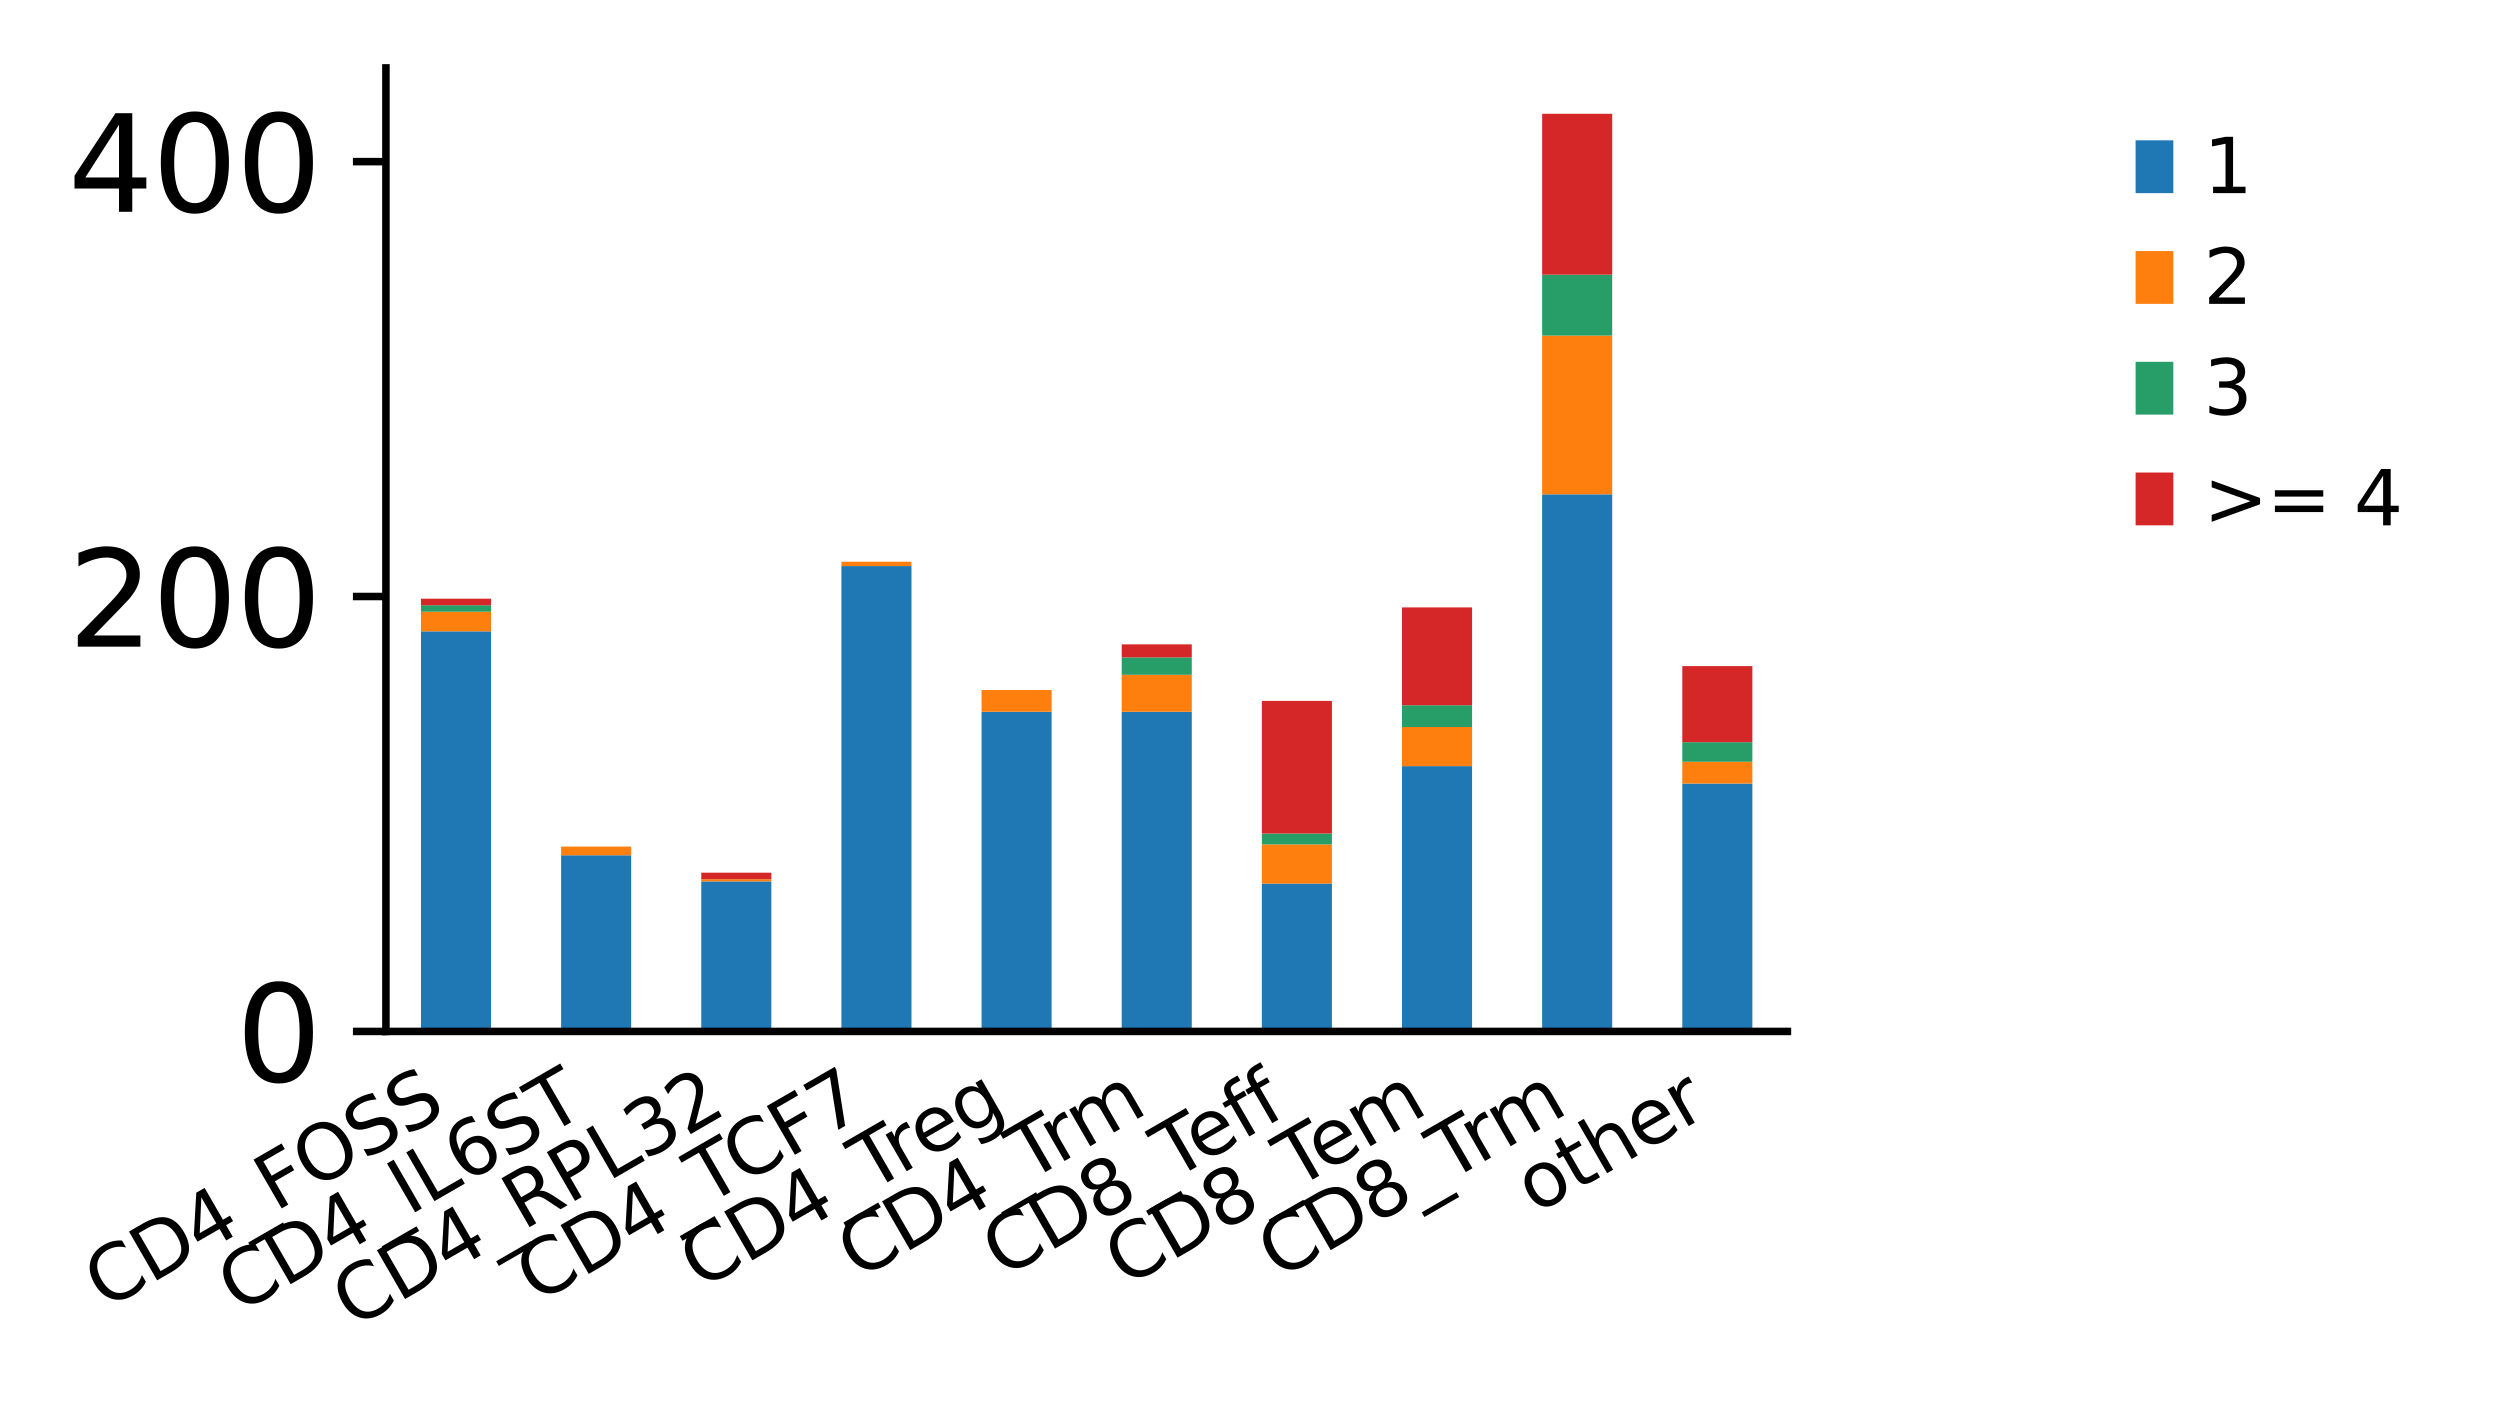 <?xml version="1.0" encoding="utf-8" standalone="no"?>
<!DOCTYPE svg PUBLIC "-//W3C//DTD SVG 1.1//EN"
  "http://www.w3.org/Graphics/SVG/1.1/DTD/svg11.dtd">
<svg height="149.772pt" version="1.1" viewBox="0 0 265.092 149.772" width="265.092pt" xmlns="http://www.w3.org/2000/svg" xmlns:xlink="http://www.w3.org/1999/xlink">
 <defs>
  <style type="text/css">*{stroke-linecap:butt;stroke-linejoin:round;}</style>
 </defs>
 <g id="figure_1">
  <g id="patch_1">
   <path d="M 0 149.772 
L 265.092 149.772 
L 265.092 0 
L 0 0 
z
" style="fill:#ffffff;"/>
  </g>
  <g id="axes_1">
   <g id="patch_2">
    <path d="M 40.922 109.368 
L 189.53 109.368 
L 189.53 7.2 
L 40.922 7.2 
z
" style="fill:#ffffff;"/>
   </g>
   <g id="patch_3">
    <path clip-path="url(#p669a6eaacf)" d="M 44.638 109.368 
L 52.068 109.368 
L 52.068 66.942 
L 44.638 66.942 
z
" style="fill:#1f77b4;"/>
   </g>
   <g id="patch_4">
    <path clip-path="url(#p669a6eaacf)" d="M 59.498 109.368 
L 66.929 109.368 
L 66.929 90.691 
L 59.498 90.691 
z
" style="fill:#1f77b4;"/>
   </g>
   <g id="patch_5">
    <path clip-path="url(#p669a6eaacf)" d="M 74.359 109.368 
L 81.79 109.368 
L 81.79 93.458 
L 74.359 93.458 
z
" style="fill:#1f77b4;"/>
   </g>
   <g id="patch_6">
    <path clip-path="url(#p669a6eaacf)" d="M 89.22 109.368 
L 96.65 109.368 
L 96.65 60.025 
L 89.22 60.025 
z
" style="fill:#1f77b4;"/>
   </g>
   <g id="patch_7">
    <path clip-path="url(#p669a6eaacf)" d="M 104.081 109.368 
L 111.511 109.368 
L 111.511 75.473 
L 104.081 75.473 
z
" style="fill:#1f77b4;"/>
   </g>
   <g id="patch_8">
    <path clip-path="url(#p669a6eaacf)" d="M 118.942 109.368 
L 126.372 109.368 
L 126.372 75.473 
L 118.942 75.473 
z
" style="fill:#1f77b4;"/>
   </g>
   <g id="patch_9">
    <path clip-path="url(#p669a6eaacf)" d="M 133.803 109.368 
L 141.233 109.368 
L 141.233 93.689 
L 133.803 93.689 
z
" style="fill:#1f77b4;"/>
   </g>
   <g id="patch_10">
    <path clip-path="url(#p669a6eaacf)" d="M 148.663 109.368 
L 156.094 109.368 
L 156.094 81.238 
L 148.663 81.238 
z
" style="fill:#1f77b4;"/>
   </g>
   <g id="patch_11">
    <path clip-path="url(#p669a6eaacf)" d="M 163.524 109.368 
L 170.954 109.368 
L 170.954 52.416 
L 163.524 52.416 
z
" style="fill:#1f77b4;"/>
   </g>
   <g id="patch_12">
    <path clip-path="url(#p669a6eaacf)" d="M 178.385 109.368 
L 185.815 109.368 
L 185.815 83.082 
L 178.385 83.082 
z
" style="fill:#1f77b4;"/>
   </g>
   <g id="patch_13">
    <path clip-path="url(#p669a6eaacf)" d="M 44.638 66.942 
L 52.068 66.942 
L 52.068 64.867 
L 44.638 64.867 
z
" style="fill:#ff7f0e;"/>
   </g>
   <g id="patch_14">
    <path clip-path="url(#p669a6eaacf)" d="M 59.498 90.691 
L 66.929 90.691 
L 66.929 89.769 
L 59.498 89.769 
z
" style="fill:#ff7f0e;"/>
   </g>
   <g id="patch_15">
    <path clip-path="url(#p669a6eaacf)" d="M 74.359 93.458 
L 81.79 93.458 
L 81.79 93.228 
L 74.359 93.228 
z
" style="fill:#ff7f0e;"/>
   </g>
   <g id="patch_16">
    <path clip-path="url(#p669a6eaacf)" d="M 89.22 60.025 
L 96.65 60.025 
L 96.65 59.564 
L 89.22 59.564 
z
" style="fill:#ff7f0e;"/>
   </g>
   <g id="patch_17">
    <path clip-path="url(#p669a6eaacf)" d="M 104.081 75.473 
L 111.511 75.473 
L 111.511 73.168 
L 104.081 73.168 
z
" style="fill:#ff7f0e;"/>
   </g>
   <g id="patch_18">
    <path clip-path="url(#p669a6eaacf)" d="M 118.942 75.473 
L 126.372 75.473 
L 126.372 71.554 
L 118.942 71.554 
z
" style="fill:#ff7f0e;"/>
   </g>
   <g id="patch_19">
    <path clip-path="url(#p669a6eaacf)" d="M 133.803 93.689 
L 141.233 93.689 
L 141.233 89.539 
L 133.803 89.539 
z
" style="fill:#ff7f0e;"/>
   </g>
   <g id="patch_20">
    <path clip-path="url(#p669a6eaacf)" d="M 148.663 81.238 
L 156.094 81.238 
L 156.094 77.087 
L 148.663 77.087 
z
" style="fill:#ff7f0e;"/>
   </g>
   <g id="patch_21">
    <path clip-path="url(#p669a6eaacf)" d="M 163.524 52.416 
L 170.954 52.416 
L 170.954 35.584 
L 163.524 35.584 
z
" style="fill:#ff7f0e;"/>
   </g>
   <g id="patch_22">
    <path clip-path="url(#p669a6eaacf)" d="M 178.385 83.082 
L 185.815 83.082 
L 185.815 80.777 
L 178.385 80.777 
z
" style="fill:#ff7f0e;"/>
   </g>
   <g id="patch_23">
    <path clip-path="url(#p669a6eaacf)" d="M 44.638 64.867 
L 52.068 64.867 
L 52.068 64.175 
L 44.638 64.175 
z
" style="fill:#279e68;"/>
   </g>
   <g id="patch_24">
    <path clip-path="url(#p669a6eaacf)" d="M 59.498 109.368 
L 66.929 109.368 
L 66.929 109.368 
L 59.498 109.368 
z
" style="fill:#279e68;"/>
   </g>
   <g id="patch_25">
    <path clip-path="url(#p669a6eaacf)" d="M 74.359 109.368 
L 81.79 109.368 
L 81.79 109.368 
L 74.359 109.368 
z
" style="fill:#279e68;"/>
   </g>
   <g id="patch_26">
    <path clip-path="url(#p669a6eaacf)" d="M 89.22 109.368 
L 96.65 109.368 
L 96.65 109.368 
L 89.22 109.368 
z
" style="fill:#279e68;"/>
   </g>
   <g id="patch_27">
    <path clip-path="url(#p669a6eaacf)" d="M 104.081 109.368 
L 111.511 109.368 
L 111.511 109.368 
L 104.081 109.368 
z
" style="fill:#279e68;"/>
   </g>
   <g id="patch_28">
    <path clip-path="url(#p669a6eaacf)" d="M 118.942 71.554 
L 126.372 71.554 
L 126.372 69.709 
L 118.942 69.709 
z
" style="fill:#279e68;"/>
   </g>
   <g id="patch_29">
    <path clip-path="url(#p669a6eaacf)" d="M 133.803 89.539 
L 141.233 89.539 
L 141.233 88.386 
L 133.803 88.386 
z
" style="fill:#279e68;"/>
   </g>
   <g id="patch_30">
    <path clip-path="url(#p669a6eaacf)" d="M 148.663 77.087 
L 156.094 77.087 
L 156.094 74.782 
L 148.663 74.782 
z
" style="fill:#279e68;"/>
   </g>
   <g id="patch_31">
    <path clip-path="url(#p669a6eaacf)" d="M 163.524 35.584 
L 170.954 35.584 
L 170.954 29.128 
L 163.524 29.128 
z
" style="fill:#279e68;"/>
   </g>
   <g id="patch_32">
    <path clip-path="url(#p669a6eaacf)" d="M 178.385 80.777 
L 185.815 80.777 
L 185.815 78.701 
L 178.385 78.701 
z
" style="fill:#279e68;"/>
   </g>
   <g id="patch_33">
    <path clip-path="url(#p669a6eaacf)" d="M 44.638 64.175 
L 52.068 64.175 
L 52.068 63.483 
L 44.638 63.483 
z
" style="fill:#d62728;"/>
   </g>
   <g id="patch_34">
    <path clip-path="url(#p669a6eaacf)" d="M 59.498 109.368 
L 66.929 109.368 
L 66.929 109.368 
L 59.498 109.368 
z
" style="fill:#d62728;"/>
   </g>
   <g id="patch_35">
    <path clip-path="url(#p669a6eaacf)" d="M 74.359 93.228 
L 81.79 93.228 
L 81.79 92.536 
L 74.359 92.536 
z
" style="fill:#d62728;"/>
   </g>
   <g id="patch_36">
    <path clip-path="url(#p669a6eaacf)" d="M 89.22 109.368 
L 96.65 109.368 
L 96.65 109.368 
L 89.22 109.368 
z
" style="fill:#d62728;"/>
   </g>
   <g id="patch_37">
    <path clip-path="url(#p669a6eaacf)" d="M 104.081 109.368 
L 111.511 109.368 
L 111.511 109.368 
L 104.081 109.368 
z
" style="fill:#d62728;"/>
   </g>
   <g id="patch_38">
    <path clip-path="url(#p669a6eaacf)" d="M 118.942 69.709 
L 126.372 69.709 
L 126.372 68.326 
L 118.942 68.326 
z
" style="fill:#d62728;"/>
   </g>
   <g id="patch_39">
    <path clip-path="url(#p669a6eaacf)" d="M 133.803 88.386 
L 141.233 88.386 
L 141.233 74.321 
L 133.803 74.321 
z
" style="fill:#d62728;"/>
   </g>
   <g id="patch_40">
    <path clip-path="url(#p669a6eaacf)" d="M 148.663 74.782 
L 156.094 74.782 
L 156.094 64.406 
L 148.663 64.406 
z
" style="fill:#d62728;"/>
   </g>
   <g id="patch_41">
    <path clip-path="url(#p669a6eaacf)" d="M 163.524 29.128 
L 170.954 29.128 
L 170.954 12.065 
L 163.524 12.065 
z
" style="fill:#d62728;"/>
   </g>
   <g id="patch_42">
    <path clip-path="url(#p669a6eaacf)" d="M 178.385 78.701 
L 185.815 78.701 
L 185.815 70.631 
L 178.385 70.631 
z
" style="fill:#d62728;"/>
   </g>
   <g id="matplotlib.axis_1">
    <g id="xtick_1">
     <g id="line2d_1"/>
     <g id="text_1">
      <!-- CD4_FOSS -->
      <g transform="translate(11.13 138.956)rotate(-30)scale(0.08 -0.08)">
       <defs>
        <path d="M 4122 4306 
L 4122 3641 
Q 3803 3938 3442 4084 
Q 3081 4231 2675 4231 
Q 1875 4231 1450 3742 
Q 1025 3253 1025 2328 
Q 1025 1406 1450 917 
Q 1875 428 2675 428 
Q 3081 428 3442 575 
Q 3803 722 4122 1019 
L 4122 359 
Q 3791 134 3420 21 
Q 3050 -91 2638 -91 
Q 1578 -91 968 557 
Q 359 1206 359 2328 
Q 359 3453 968 4101 
Q 1578 4750 2638 4750 
Q 3056 4750 3426 4639 
Q 3797 4528 4122 4306 
z
" id="DejaVuSans-43" transform="scale(0.016)"/>
        <path d="M 1259 4147 
L 1259 519 
L 2022 519 
Q 2988 519 3436 956 
Q 3884 1394 3884 2338 
Q 3884 3275 3436 3711 
Q 2988 4147 2022 4147 
L 1259 4147 
z
M 628 4666 
L 1925 4666 
Q 3281 4666 3915 4102 
Q 4550 3538 4550 2338 
Q 4550 1131 3912 565 
Q 3275 0 1925 0 
L 628 0 
L 628 4666 
z
" id="DejaVuSans-44" transform="scale(0.016)"/>
        <path d="M 2419 4116 
L 825 1625 
L 2419 1625 
L 2419 4116 
z
M 2253 4666 
L 3047 4666 
L 3047 1625 
L 3713 1625 
L 3713 1100 
L 3047 1100 
L 3047 0 
L 2419 0 
L 2419 1100 
L 313 1100 
L 313 1709 
L 2253 4666 
z
" id="DejaVuSans-34" transform="scale(0.016)"/>
        <path d="M 3263 -1063 
L 3263 -1509 
L -63 -1509 
L -63 -1063 
L 3263 -1063 
z
" id="DejaVuSans-5f" transform="scale(0.016)"/>
        <path d="M 628 4666 
L 3309 4666 
L 3309 4134 
L 1259 4134 
L 1259 2759 
L 3109 2759 
L 3109 2228 
L 1259 2228 
L 1259 0 
L 628 0 
L 628 4666 
z
" id="DejaVuSans-46" transform="scale(0.016)"/>
        <path d="M 2522 4238 
Q 1834 4238 1429 3725 
Q 1025 3213 1025 2328 
Q 1025 1447 1429 934 
Q 1834 422 2522 422 
Q 3209 422 3611 934 
Q 4013 1447 4013 2328 
Q 4013 3213 3611 3725 
Q 3209 4238 2522 4238 
z
M 2522 4750 
Q 3503 4750 4090 4092 
Q 4678 3434 4678 2328 
Q 4678 1225 4090 567 
Q 3503 -91 2522 -91 
Q 1538 -91 948 565 
Q 359 1222 359 2328 
Q 359 3434 948 4092 
Q 1538 4750 2522 4750 
z
" id="DejaVuSans-4f" transform="scale(0.016)"/>
        <path d="M 3425 4513 
L 3425 3897 
Q 3066 4069 2747 4153 
Q 2428 4238 2131 4238 
Q 1616 4238 1336 4038 
Q 1056 3838 1056 3469 
Q 1056 3159 1242 3001 
Q 1428 2844 1947 2747 
L 2328 2669 
Q 3034 2534 3370 2195 
Q 3706 1856 3706 1288 
Q 3706 609 3251 259 
Q 2797 -91 1919 -91 
Q 1588 -91 1214 -16 
Q 841 59 441 206 
L 441 856 
Q 825 641 1194 531 
Q 1563 422 1919 422 
Q 2459 422 2753 634 
Q 3047 847 3047 1241 
Q 3047 1584 2836 1778 
Q 2625 1972 2144 2069 
L 1759 2144 
Q 1053 2284 737 2584 
Q 422 2884 422 3419 
Q 422 4038 858 4394 
Q 1294 4750 2059 4750 
Q 2388 4750 2728 4690 
Q 3069 4631 3425 4513 
z
" id="DejaVuSans-53" transform="scale(0.016)"/>
       </defs>
       <use xlink:href="#DejaVuSans-43"/>
       <use x="69.824" xlink:href="#DejaVuSans-44"/>
       <use x="146.826" xlink:href="#DejaVuSans-34"/>
       <use x="210.449" xlink:href="#DejaVuSans-5f"/>
       <use x="260.449" xlink:href="#DejaVuSans-46"/>
       <use x="317.969" xlink:href="#DejaVuSans-4f"/>
       <use x="396.68" xlink:href="#DejaVuSans-53"/>
       <use x="460.156" xlink:href="#DejaVuSans-53"/>
      </g>
     </g>
    </g>
    <g id="xtick_2">
     <g id="line2d_2"/>
     <g id="text_2">
      <!-- CD4_IL6ST -->
      <g transform="translate(25.284 139.364)rotate(-30)scale(0.08 -0.08)">
       <defs>
        <path d="M 628 4666 
L 1259 4666 
L 1259 0 
L 628 0 
L 628 4666 
z
" id="DejaVuSans-49" transform="scale(0.016)"/>
        <path d="M 628 4666 
L 1259 4666 
L 1259 531 
L 3531 531 
L 3531 0 
L 628 0 
L 628 4666 
z
" id="DejaVuSans-4c" transform="scale(0.016)"/>
        <path d="M 2113 2584 
Q 1688 2584 1439 2293 
Q 1191 2003 1191 1497 
Q 1191 994 1439 701 
Q 1688 409 2113 409 
Q 2538 409 2786 701 
Q 3034 994 3034 1497 
Q 3034 2003 2786 2293 
Q 2538 2584 2113 2584 
z
M 3366 4563 
L 3366 3988 
Q 3128 4100 2886 4159 
Q 2644 4219 2406 4219 
Q 1781 4219 1451 3797 
Q 1122 3375 1075 2522 
Q 1259 2794 1537 2939 
Q 1816 3084 2150 3084 
Q 2853 3084 3261 2657 
Q 3669 2231 3669 1497 
Q 3669 778 3244 343 
Q 2819 -91 2113 -91 
Q 1303 -91 875 529 
Q 447 1150 447 2328 
Q 447 3434 972 4092 
Q 1497 4750 2381 4750 
Q 2619 4750 2861 4703 
Q 3103 4656 3366 4563 
z
" id="DejaVuSans-36" transform="scale(0.016)"/>
        <path d="M -19 4666 
L 3928 4666 
L 3928 4134 
L 2272 4134 
L 2272 0 
L 1638 0 
L 1638 4134 
L -19 4134 
L -19 4666 
z
" id="DejaVuSans-54" transform="scale(0.016)"/>
       </defs>
       <use xlink:href="#DejaVuSans-43"/>
       <use x="69.824" xlink:href="#DejaVuSans-44"/>
       <use x="146.826" xlink:href="#DejaVuSans-34"/>
       <use x="210.449" xlink:href="#DejaVuSans-5f"/>
       <use x="260.449" xlink:href="#DejaVuSans-49"/>
       <use x="289.941" xlink:href="#DejaVuSans-4c"/>
       <use x="345.654" xlink:href="#DejaVuSans-36"/>
       <use x="409.277" xlink:href="#DejaVuSans-53"/>
       <use x="472.754" xlink:href="#DejaVuSans-54"/>
      </g>
     </g>
    </g>
    <g id="xtick_3">
     <g id="line2d_3"/>
     <g id="text_3">
      <!-- CD4_RPL32 -->
      <g transform="translate(37.419 140.938)rotate(-30)scale(0.08 -0.08)">
       <defs>
        <path d="M 2841 2188 
Q 3044 2119 3236 1894 
Q 3428 1669 3622 1275 
L 4263 0 
L 3584 0 
L 2988 1197 
Q 2756 1666 2539 1819 
Q 2322 1972 1947 1972 
L 1259 1972 
L 1259 0 
L 628 0 
L 628 4666 
L 2053 4666 
Q 2853 4666 3247 4331 
Q 3641 3997 3641 3322 
Q 3641 2881 3436 2590 
Q 3231 2300 2841 2188 
z
M 1259 4147 
L 1259 2491 
L 2053 2491 
Q 2509 2491 2742 2702 
Q 2975 2913 2975 3322 
Q 2975 3731 2742 3939 
Q 2509 4147 2053 4147 
L 1259 4147 
z
" id="DejaVuSans-52" transform="scale(0.016)"/>
        <path d="M 1259 4147 
L 1259 2394 
L 2053 2394 
Q 2494 2394 2734 2622 
Q 2975 2850 2975 3272 
Q 2975 3691 2734 3919 
Q 2494 4147 2053 4147 
L 1259 4147 
z
M 628 4666 
L 2053 4666 
Q 2838 4666 3239 4311 
Q 3641 3956 3641 3272 
Q 3641 2581 3239 2228 
Q 2838 1875 2053 1875 
L 1259 1875 
L 1259 0 
L 628 0 
L 628 4666 
z
" id="DejaVuSans-50" transform="scale(0.016)"/>
        <path d="M 2597 2516 
Q 3050 2419 3304 2112 
Q 3559 1806 3559 1356 
Q 3559 666 3084 287 
Q 2609 -91 1734 -91 
Q 1441 -91 1130 -33 
Q 819 25 488 141 
L 488 750 
Q 750 597 1062 519 
Q 1375 441 1716 441 
Q 2309 441 2620 675 
Q 2931 909 2931 1356 
Q 2931 1769 2642 2001 
Q 2353 2234 1838 2234 
L 1294 2234 
L 1294 2753 
L 1863 2753 
Q 2328 2753 2575 2939 
Q 2822 3125 2822 3475 
Q 2822 3834 2567 4026 
Q 2313 4219 1838 4219 
Q 1578 4219 1281 4162 
Q 984 4106 628 3988 
L 628 4550 
Q 988 4650 1302 4700 
Q 1616 4750 1894 4750 
Q 2613 4750 3031 4423 
Q 3450 4097 3450 3541 
Q 3450 3153 3228 2886 
Q 3006 2619 2597 2516 
z
" id="DejaVuSans-33" transform="scale(0.016)"/>
        <path d="M 1228 531 
L 3431 531 
L 3431 0 
L 469 0 
L 469 531 
Q 828 903 1448 1529 
Q 2069 2156 2228 2338 
Q 2531 2678 2651 2914 
Q 2772 3150 2772 3378 
Q 2772 3750 2511 3984 
Q 2250 4219 1831 4219 
Q 1534 4219 1204 4116 
Q 875 4013 500 3803 
L 500 4441 
Q 881 4594 1212 4672 
Q 1544 4750 1819 4750 
Q 2544 4750 2975 4387 
Q 3406 4025 3406 3419 
Q 3406 3131 3298 2873 
Q 3191 2616 2906 2266 
Q 2828 2175 2409 1742 
Q 1991 1309 1228 531 
z
" id="DejaVuSans-32" transform="scale(0.016)"/>
       </defs>
       <use xlink:href="#DejaVuSans-43"/>
       <use x="69.824" xlink:href="#DejaVuSans-44"/>
       <use x="146.826" xlink:href="#DejaVuSans-34"/>
       <use x="210.449" xlink:href="#DejaVuSans-5f"/>
       <use x="260.449" xlink:href="#DejaVuSans-52"/>
       <use x="329.932" xlink:href="#DejaVuSans-50"/>
       <use x="390.234" xlink:href="#DejaVuSans-4c"/>
       <use x="445.947" xlink:href="#DejaVuSans-33"/>
       <use x="509.57" xlink:href="#DejaVuSans-32"/>
      </g>
     </g>
    </g>
    <g id="xtick_4">
     <g id="line2d_4"/>
     <g id="text_4">
      <!-- CD4_TCF7 -->
      <g transform="translate(56.892 138.275)rotate(-30)scale(0.08 -0.08)">
       <defs>
        <path d="M 525 4666 
L 3525 4666 
L 3525 4397 
L 1831 0 
L 1172 0 
L 2766 4134 
L 525 4134 
L 525 4666 
z
" id="DejaVuSans-37" transform="scale(0.016)"/>
       </defs>
       <use xlink:href="#DejaVuSans-43"/>
       <use x="69.824" xlink:href="#DejaVuSans-44"/>
       <use x="146.826" xlink:href="#DejaVuSans-34"/>
       <use x="210.449" xlink:href="#DejaVuSans-5f"/>
       <use x="260.449" xlink:href="#DejaVuSans-54"/>
       <use x="315.658" xlink:href="#DejaVuSans-43"/>
       <use x="385.482" xlink:href="#DejaVuSans-46"/>
       <use x="443.002" xlink:href="#DejaVuSans-37"/>
      </g>
     </g>
    </g>
    <g id="xtick_5">
     <g id="line2d_5"/>
     <g id="text_5">
      <!-- CD4_Treg -->
      <g transform="translate(74.245 136.836)rotate(-30)scale(0.08 -0.08)">
       <defs>
        <path d="M 2631 2963 
Q 2534 3019 2420 3045 
Q 2306 3072 2169 3072 
Q 1681 3072 1420 2755 
Q 1159 2438 1159 1844 
L 1159 0 
L 581 0 
L 581 3500 
L 1159 3500 
L 1159 2956 
Q 1341 3275 1631 3429 
Q 1922 3584 2338 3584 
Q 2397 3584 2469 3576 
Q 2541 3569 2628 3553 
L 2631 2963 
z
" id="DejaVuSans-72" transform="scale(0.016)"/>
        <path d="M 3597 1894 
L 3597 1613 
L 953 1613 
Q 991 1019 1311 708 
Q 1631 397 2203 397 
Q 2534 397 2845 478 
Q 3156 559 3463 722 
L 3463 178 
Q 3153 47 2828 -22 
Q 2503 -91 2169 -91 
Q 1331 -91 842 396 
Q 353 884 353 1716 
Q 353 2575 817 3079 
Q 1281 3584 2069 3584 
Q 2775 3584 3186 3129 
Q 3597 2675 3597 1894 
z
M 3022 2063 
Q 3016 2534 2758 2815 
Q 2500 3097 2075 3097 
Q 1594 3097 1305 2825 
Q 1016 2553 972 2059 
L 3022 2063 
z
" id="DejaVuSans-65" transform="scale(0.016)"/>
        <path d="M 2906 1791 
Q 2906 2416 2648 2759 
Q 2391 3103 1925 3103 
Q 1463 3103 1205 2759 
Q 947 2416 947 1791 
Q 947 1169 1205 825 
Q 1463 481 1925 481 
Q 2391 481 2648 825 
Q 2906 1169 2906 1791 
z
M 3481 434 
Q 3481 -459 3084 -895 
Q 2688 -1331 1869 -1331 
Q 1566 -1331 1297 -1286 
Q 1028 -1241 775 -1147 
L 775 -588 
Q 1028 -725 1275 -790 
Q 1522 -856 1778 -856 
Q 2344 -856 2625 -561 
Q 2906 -266 2906 331 
L 2906 616 
Q 2728 306 2450 153 
Q 2172 0 1784 0 
Q 1141 0 747 490 
Q 353 981 353 1791 
Q 353 2603 747 3093 
Q 1141 3584 1784 3584 
Q 2172 3584 2450 3431 
Q 2728 3278 2906 2969 
L 2906 3500 
L 3481 3500 
L 3481 434 
z
" id="DejaVuSans-67" transform="scale(0.016)"/>
       </defs>
       <use xlink:href="#DejaVuSans-43"/>
       <use x="69.824" xlink:href="#DejaVuSans-44"/>
       <use x="146.826" xlink:href="#DejaVuSans-34"/>
       <use x="210.449" xlink:href="#DejaVuSans-5f"/>
       <use x="260.449" xlink:href="#DejaVuSans-54"/>
       <use x="306.783" xlink:href="#DejaVuSans-72"/>
       <use x="345.646" xlink:href="#DejaVuSans-65"/>
       <use x="407.17" xlink:href="#DejaVuSans-67"/>
      </g>
     </g>
    </g>
    <g id="xtick_6">
     <g id="line2d_6"/>
     <g id="text_6">
      <!-- CD4_Trm -->
      <g transform="translate(90.984 135.752)rotate(-30)scale(0.08 -0.08)">
       <defs>
        <path d="M 3328 2828 
Q 3544 3216 3844 3400 
Q 4144 3584 4550 3584 
Q 5097 3584 5394 3201 
Q 5691 2819 5691 2113 
L 5691 0 
L 5113 0 
L 5113 2094 
Q 5113 2597 4934 2840 
Q 4756 3084 4391 3084 
Q 3944 3084 3684 2787 
Q 3425 2491 3425 1978 
L 3425 0 
L 2847 0 
L 2847 2094 
Q 2847 2600 2669 2842 
Q 2491 3084 2119 3084 
Q 1678 3084 1418 2786 
Q 1159 2488 1159 1978 
L 1159 0 
L 581 0 
L 581 3500 
L 1159 3500 
L 1159 2956 
Q 1356 3278 1631 3431 
Q 1906 3584 2284 3584 
Q 2666 3584 2933 3390 
Q 3200 3197 3328 2828 
z
" id="DejaVuSans-6d" transform="scale(0.016)"/>
       </defs>
       <use xlink:href="#DejaVuSans-43"/>
       <use x="69.824" xlink:href="#DejaVuSans-44"/>
       <use x="146.826" xlink:href="#DejaVuSans-34"/>
       <use x="210.449" xlink:href="#DejaVuSans-5f"/>
       <use x="260.449" xlink:href="#DejaVuSans-54"/>
       <use x="306.783" xlink:href="#DejaVuSans-72"/>
       <use x="346.146" xlink:href="#DejaVuSans-6d"/>
      </g>
     </g>
    </g>
    <g id="xtick_7">
     <g id="line2d_7"/>
     <g id="text_7">
      <!-- CD8_Teff -->
      <g transform="translate(106.335 135.591)rotate(-30)scale(0.08 -0.08)">
       <defs>
        <path d="M 2034 2216 
Q 1584 2216 1326 1975 
Q 1069 1734 1069 1313 
Q 1069 891 1326 650 
Q 1584 409 2034 409 
Q 2484 409 2743 651 
Q 3003 894 3003 1313 
Q 3003 1734 2745 1975 
Q 2488 2216 2034 2216 
z
M 1403 2484 
Q 997 2584 770 2862 
Q 544 3141 544 3541 
Q 544 4100 942 4425 
Q 1341 4750 2034 4750 
Q 2731 4750 3128 4425 
Q 3525 4100 3525 3541 
Q 3525 3141 3298 2862 
Q 3072 2584 2669 2484 
Q 3125 2378 3379 2068 
Q 3634 1759 3634 1313 
Q 3634 634 3220 271 
Q 2806 -91 2034 -91 
Q 1263 -91 848 271 
Q 434 634 434 1313 
Q 434 1759 690 2068 
Q 947 2378 1403 2484 
z
M 1172 3481 
Q 1172 3119 1398 2916 
Q 1625 2713 2034 2713 
Q 2441 2713 2670 2916 
Q 2900 3119 2900 3481 
Q 2900 3844 2670 4047 
Q 2441 4250 2034 4250 
Q 1625 4250 1398 4047 
Q 1172 3844 1172 3481 
z
" id="DejaVuSans-38" transform="scale(0.016)"/>
        <path d="M 2375 4863 
L 2375 4384 
L 1825 4384 
Q 1516 4384 1395 4259 
Q 1275 4134 1275 3809 
L 1275 3500 
L 2222 3500 
L 2222 3053 
L 1275 3053 
L 1275 0 
L 697 0 
L 697 3053 
L 147 3053 
L 147 3500 
L 697 3500 
L 697 3744 
Q 697 4328 969 4595 
Q 1241 4863 1831 4863 
L 2375 4863 
z
" id="DejaVuSans-66" transform="scale(0.016)"/>
       </defs>
       <use xlink:href="#DejaVuSans-43"/>
       <use x="69.824" xlink:href="#DejaVuSans-44"/>
       <use x="146.826" xlink:href="#DejaVuSans-38"/>
       <use x="210.449" xlink:href="#DejaVuSans-5f"/>
       <use x="260.449" xlink:href="#DejaVuSans-54"/>
       <use x="304.533" xlink:href="#DejaVuSans-65"/>
       <use x="366.057" xlink:href="#DejaVuSans-66"/>
       <use x="401.262" xlink:href="#DejaVuSans-66"/>
      </g>
     </g>
    </g>
    <g id="xtick_8">
     <g id="line2d_8"/>
     <g id="text_8">
      <!-- CD8_Tem -->
      <g transform="translate(119.325 136.549)rotate(-30)scale(0.08 -0.08)">
       <use xlink:href="#DejaVuSans-43"/>
       <use x="69.824" xlink:href="#DejaVuSans-44"/>
       <use x="146.826" xlink:href="#DejaVuSans-38"/>
       <use x="210.449" xlink:href="#DejaVuSans-5f"/>
       <use x="260.449" xlink:href="#DejaVuSans-54"/>
       <use x="304.533" xlink:href="#DejaVuSans-65"/>
       <use x="366.057" xlink:href="#DejaVuSans-6d"/>
      </g>
     </g>
    </g>
    <g id="xtick_9">
     <g id="line2d_9"/>
     <g id="text_9">
      <!-- CD8_Trm -->
      <g transform="translate(135.566 135.752)rotate(-30)scale(0.08 -0.08)">
       <use xlink:href="#DejaVuSans-43"/>
       <use x="69.824" xlink:href="#DejaVuSans-44"/>
       <use x="146.826" xlink:href="#DejaVuSans-38"/>
       <use x="210.449" xlink:href="#DejaVuSans-5f"/>
       <use x="260.449" xlink:href="#DejaVuSans-54"/>
       <use x="306.783" xlink:href="#DejaVuSans-72"/>
       <use x="346.146" xlink:href="#DejaVuSans-6d"/>
      </g>
     </g>
    </g>
    <g id="xtick_10">
     <g id="line2d_10"/>
     <g id="text_10">
      <!-- other -->
      <g transform="translate(162.811 128.789)rotate(-30)scale(0.08 -0.08)">
       <defs>
        <path d="M 1959 3097 
Q 1497 3097 1228 2736 
Q 959 2375 959 1747 
Q 959 1119 1226 758 
Q 1494 397 1959 397 
Q 2419 397 2687 759 
Q 2956 1122 2956 1747 
Q 2956 2369 2687 2733 
Q 2419 3097 1959 3097 
z
M 1959 3584 
Q 2709 3584 3137 3096 
Q 3566 2609 3566 1747 
Q 3566 888 3137 398 
Q 2709 -91 1959 -91 
Q 1206 -91 779 398 
Q 353 888 353 1747 
Q 353 2609 779 3096 
Q 1206 3584 1959 3584 
z
" id="DejaVuSans-6f" transform="scale(0.016)"/>
        <path d="M 1172 4494 
L 1172 3500 
L 2356 3500 
L 2356 3053 
L 1172 3053 
L 1172 1153 
Q 1172 725 1289 603 
Q 1406 481 1766 481 
L 2356 481 
L 2356 0 
L 1766 0 
Q 1100 0 847 248 
Q 594 497 594 1153 
L 594 3053 
L 172 3053 
L 172 3500 
L 594 3500 
L 594 4494 
L 1172 4494 
z
" id="DejaVuSans-74" transform="scale(0.016)"/>
        <path d="M 3513 2113 
L 3513 0 
L 2938 0 
L 2938 2094 
Q 2938 2591 2744 2837 
Q 2550 3084 2163 3084 
Q 1697 3084 1428 2787 
Q 1159 2491 1159 1978 
L 1159 0 
L 581 0 
L 581 4863 
L 1159 4863 
L 1159 2956 
Q 1366 3272 1645 3428 
Q 1925 3584 2291 3584 
Q 2894 3584 3203 3211 
Q 3513 2838 3513 2113 
z
" id="DejaVuSans-68" transform="scale(0.016)"/>
       </defs>
       <use xlink:href="#DejaVuSans-6f"/>
       <use x="61.182" xlink:href="#DejaVuSans-74"/>
       <use x="100.391" xlink:href="#DejaVuSans-68"/>
       <use x="163.77" xlink:href="#DejaVuSans-65"/>
       <use x="225.293" xlink:href="#DejaVuSans-72"/>
      </g>
     </g>
    </g>
   </g>
   <g id="matplotlib.axis_2">
    <g id="ytick_1">
     <g id="line2d_11">
      <defs>
       <path d="M 0 0 
L -3.5 0 
" id="me49f5a69a6" style="stroke:#000000;stroke-width:0.8;"/>
      </defs>
      <g>
       <use style="stroke:#000000;stroke-width:0.8;" x="40.922" xlink:href="#me49f5a69a6" y="109.368"/>
      </g>
     </g>
     <g id="text_11">
      <!-- 0 -->
      <g transform="translate(25.015 114.687)scale(0.14 -0.14)">
       <defs>
        <path d="M 2034 4250 
Q 1547 4250 1301 3770 
Q 1056 3291 1056 2328 
Q 1056 1369 1301 889 
Q 1547 409 2034 409 
Q 2525 409 2770 889 
Q 3016 1369 3016 2328 
Q 3016 3291 2770 3770 
Q 2525 4250 2034 4250 
z
M 2034 4750 
Q 2819 4750 3233 4129 
Q 3647 3509 3647 2328 
Q 3647 1150 3233 529 
Q 2819 -91 2034 -91 
Q 1250 -91 836 529 
Q 422 1150 422 2328 
Q 422 3509 836 4129 
Q 1250 4750 2034 4750 
z
" id="DejaVuSans-30" transform="scale(0.016)"/>
       </defs>
       <use xlink:href="#DejaVuSans-30"/>
      </g>
     </g>
    </g>
    <g id="ytick_2">
     <g id="line2d_12">
      <g>
       <use style="stroke:#000000;stroke-width:0.8;" x="40.922" xlink:href="#me49f5a69a6" y="63.253"/>
      </g>
     </g>
     <g id="text_12">
      <!-- 200 -->
      <g transform="translate(7.2 68.572)scale(0.14 -0.14)">
       <use xlink:href="#DejaVuSans-32"/>
       <use x="63.623" xlink:href="#DejaVuSans-30"/>
       <use x="127.246" xlink:href="#DejaVuSans-30"/>
      </g>
     </g>
    </g>
    <g id="ytick_3">
     <g id="line2d_13">
      <g>
       <use style="stroke:#000000;stroke-width:0.8;" x="40.922" xlink:href="#me49f5a69a6" y="17.138"/>
      </g>
     </g>
     <g id="text_13">
      <!-- 400 -->
      <g transform="translate(7.2 22.457)scale(0.14 -0.14)">
       <use xlink:href="#DejaVuSans-34"/>
       <use x="63.623" xlink:href="#DejaVuSans-30"/>
       <use x="127.246" xlink:href="#DejaVuSans-30"/>
      </g>
     </g>
    </g>
   </g>
   <g id="patch_43">
    <path d="M 40.922 109.368 
L 40.922 7.2 
" style="fill:none;stroke:#000000;stroke-linecap:square;stroke-linejoin:miter;stroke-width:0.8;"/>
   </g>
   <g id="patch_44">
    <path d="M 40.922 109.368 
L 189.53 109.368 
" style="fill:none;stroke:#000000;stroke-linecap:square;stroke-linejoin:miter;stroke-width:0.8;"/>
   </g>
   <g id="legend_1">
    <g id="patch_45">
     <path d="M 226.452 20.479 
L 230.452 20.479 
L 230.452 14.879 
L 226.452 14.879 
z
" style="fill:#1f77b4;"/>
    </g>
    <g id="text_14">
     <!-- 1 -->
     <g transform="translate(233.652 20.479)scale(0.08 -0.08)">
      <defs>
       <path d="M 794 531 
L 1825 531 
L 1825 4091 
L 703 3866 
L 703 4441 
L 1819 4666 
L 2450 4666 
L 2450 531 
L 3481 531 
L 3481 0 
L 794 0 
L 794 531 
z
" id="DejaVuSans-31" transform="scale(0.016)"/>
      </defs>
      <use xlink:href="#DejaVuSans-31"/>
     </g>
    </g>
    <g id="patch_46">
     <path d="M 226.452 32.221 
L 230.452 32.221 
L 230.452 26.621 
L 226.452 26.621 
z
" style="fill:#ff7f0e;"/>
    </g>
    <g id="text_15">
     <!-- 2 -->
     <g transform="translate(233.652 32.221)scale(0.08 -0.08)">
      <use xlink:href="#DejaVuSans-32"/>
     </g>
    </g>
    <g id="patch_47">
     <path d="M 226.452 43.964 
L 230.452 43.964 
L 230.452 38.364 
L 226.452 38.364 
z
" style="fill:#279e68;"/>
    </g>
    <g id="text_16">
     <!-- 3 -->
     <g transform="translate(233.652 43.964)scale(0.08 -0.08)">
      <use xlink:href="#DejaVuSans-33"/>
     </g>
    </g>
    <g id="patch_48">
     <path d="M 226.452 55.706 
L 230.452 55.706 
L 230.452 50.106 
L 226.452 50.106 
z
" style="fill:#d62728;"/>
    </g>
    <g id="text_17">
     <!-- &gt;= 4 -->
     <g transform="translate(233.652 55.706)scale(0.08 -0.08)">
      <defs>
       <path d="M 678 3150 
L 678 3719 
L 4684 2266 
L 4684 1747 
L 678 294 
L 678 863 
L 3897 2003 
L 678 3150 
z
" id="DejaVuSans-3e" transform="scale(0.016)"/>
       <path d="M 678 2906 
L 4684 2906 
L 4684 2381 
L 678 2381 
L 678 2906 
z
M 678 1631 
L 4684 1631 
L 4684 1100 
L 678 1100 
L 678 1631 
z
" id="DejaVuSans-3d" transform="scale(0.016)"/>
       <path id="DejaVuSans-20" transform="scale(0.016)"/>
      </defs>
      <use xlink:href="#DejaVuSans-3e"/>
      <use x="83.789" xlink:href="#DejaVuSans-3d"/>
      <use x="167.578" xlink:href="#DejaVuSans-20"/>
      <use x="199.365" xlink:href="#DejaVuSans-34"/>
     </g>
    </g>
   </g>
  </g>
 </g>
 <defs>
  <clipPath id="p669a6eaacf">
   <rect height="102.168" width="148.608" x="40.922" y="7.2"/>
  </clipPath>
 </defs>
</svg>
